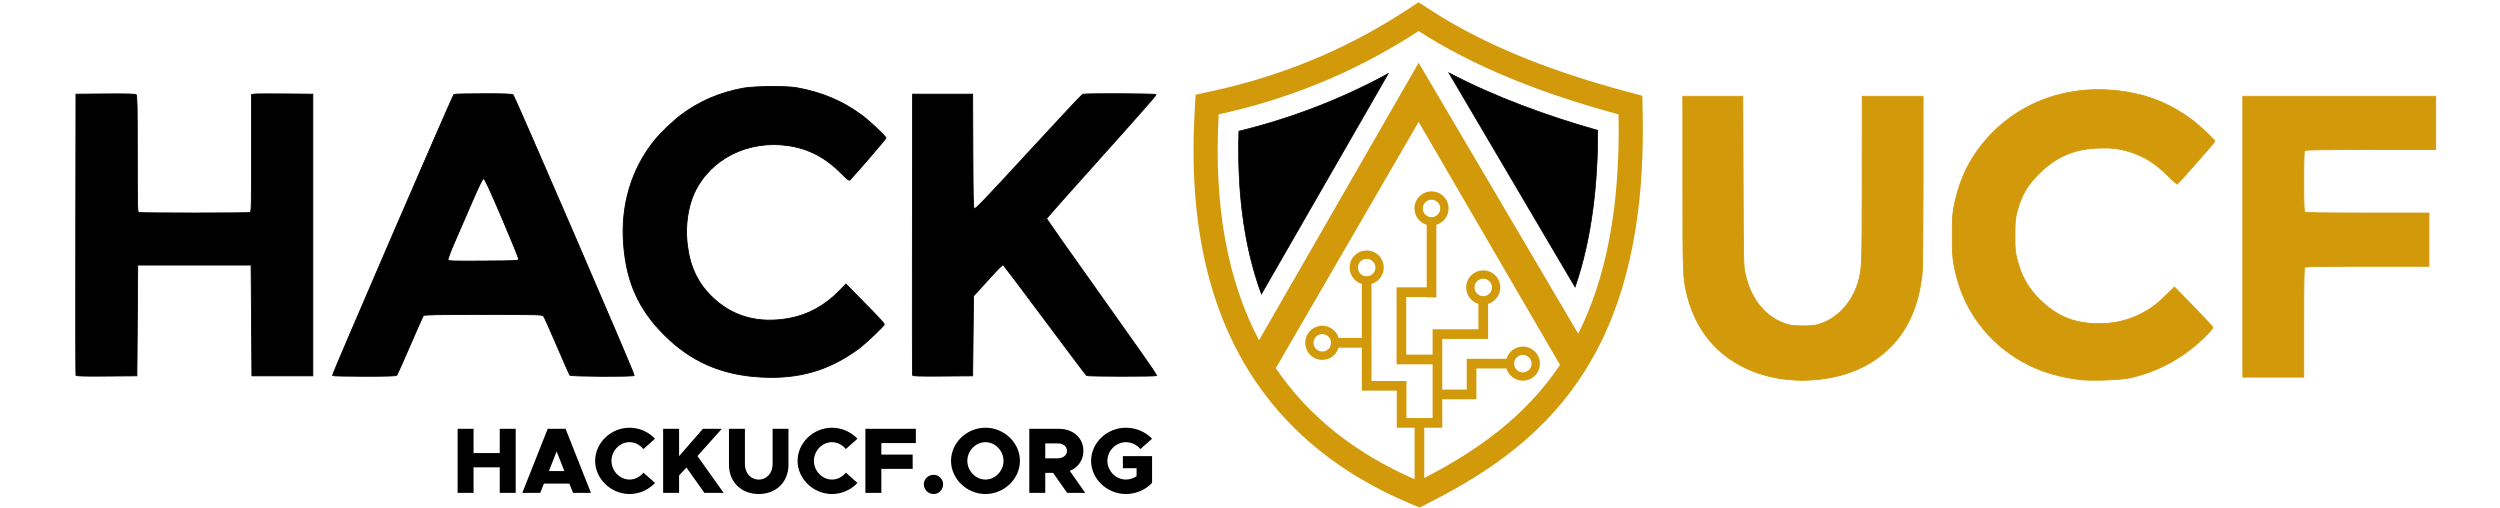 <svg width="1126" height="229" viewBox="0 0 1126 229" fill="none" xmlns="http://www.w3.org/2000/svg">
<g clip-path="url(#clip0_28_8)">
<path fill-rule="evenodd" clip-rule="evenodd" d="M652.582 32.821L709.417 129.284C717.142 106.857 719.607 82.252 719.621 58.721C696.771 52.215 673.779 43.903 652.582 32.821ZM625.246 33.158C604.023 44.716 581.698 53.278 558.014 59.093C557.233 83.766 559.638 109.194 568.145 132.432L625.246 33.158Z" fill="black" stroke="black" stroke-width="0.319"/>
<path fill-rule="evenodd" clip-rule="evenodd" d="M638.945 28.28L567.066 153.252C552.929 126.487 546.596 92.82 548.893 51.52C578.911 44.913 608.928 33.514 638.945 13.996C663.565 29.878 694.05 42.094 728.997 51.52C729.827 94.771 722.869 126.338 710.83 150.285L638.945 28.28ZM595.557 150.465C597.73 150.465 599.491 152.226 599.491 154.399C599.491 156.571 597.73 158.332 595.557 158.332C593.385 158.332 591.624 156.571 591.624 154.399C591.624 152.226 593.385 150.465 595.557 150.465ZM685.893 159.847C688.065 159.847 689.827 161.608 689.827 163.78C689.827 165.953 688.065 167.714 685.893 167.714C683.72 167.714 681.959 165.953 681.959 163.78C681.959 161.608 683.72 159.847 685.893 159.847ZM668.057 125.532C670.23 125.532 671.992 127.293 671.992 129.467C671.992 131.638 670.23 133.4 668.057 133.4C665.885 133.4 664.124 131.638 664.124 129.467C664.124 127.293 665.885 125.532 668.057 125.532ZM644.757 89.942C646.928 89.942 648.69 91.703 648.69 93.876C648.69 96.049 646.928 97.811 644.757 97.811C642.583 97.811 640.822 96.049 640.822 93.876C640.822 91.703 642.583 89.942 644.757 89.942ZM615.548 116.576C617.72 116.576 619.482 118.337 619.482 120.508C619.482 122.68 617.72 124.442 615.548 124.442C613.375 124.442 611.614 122.68 611.614 120.508C611.614 118.337 613.375 116.576 615.548 116.576ZM641.488 192.649V215.309C665.042 203.08 686.727 188.053 702.63 164.35L638.945 54.908L574.627 165.833C589.526 187.751 610.554 204.247 637.13 215.834V192.649H633.47H629.142H629.112V175.945H617.727H613.37V171.588V156.578H602.929C601.989 159.761 599.045 162.085 595.557 162.085C591.311 162.085 587.871 158.643 587.871 154.399C587.871 150.154 591.311 146.714 595.557 146.714C599.045 146.714 601.989 149.036 602.929 152.22H613.37V127.881C610.185 126.941 607.863 123.996 607.863 120.508C607.863 116.263 611.303 112.823 615.548 112.823C619.794 112.823 623.234 116.263 623.234 120.508C623.234 123.996 620.911 126.941 617.727 127.881V171.588H629.112H633.47V175.945V188.291H645.24V179.818V175.46V164.084H633.379H629.021V159.727V133.763V129.405H633.379H642.577V101.248C639.394 100.309 637.071 97.365 637.071 93.876C637.071 89.632 640.511 86.191 644.757 86.191C649.001 86.191 652.442 89.632 652.442 93.876C652.442 97.365 650.118 100.309 646.934 101.248V129.405V133.763V133.946H642.577V133.763H633.379V159.727H645.24V152.645V148.287H649.598H665.878V136.838C662.694 135.899 660.372 132.954 660.372 129.467C660.372 125.221 663.812 121.779 668.057 121.779C672.303 121.779 675.743 125.221 675.743 129.467C675.743 132.954 673.42 135.899 670.236 136.838V148.287V152.614V152.645H649.598V159.727V164.084V175.46H660.612V165.96V161.601H664.97H678.521C679.459 158.418 682.405 156.095 685.893 156.095C690.137 156.095 693.579 159.536 693.579 163.78C693.579 168.025 690.137 171.467 685.893 171.467C682.405 171.467 679.461 169.143 678.521 165.96H664.97V175.46V179.818H660.612H649.598V188.291V192.649H645.24H641.488ZM546.556 40.896C577.704 34.042 606.254 22.279 633.018 4.878L638.923 1.039L644.84 4.857C671.007 21.736 701.898 32.945 731.829 41.019L739.715 43.144L739.871 51.31C740.538 86.066 736.577 122.755 720.989 154.291C709.063 178.421 691.804 196.653 669.532 211.502C661.307 216.986 652.682 221.835 643.872 226.312L639.363 228.604L634.703 226.63C612.56 217.25 592.537 204.076 576.538 185.99C543.482 148.624 535.345 99.276 538.033 50.914L538.492 42.672L546.556 40.896Z" fill="#D2990B"/>
<path d="M805.587 170.954C792.755 169.816 781.21 164.73 772.867 156.541C766.619 150.41 762.057 142.06 759.82 132.662C757.994 124.991 757.96 124.075 757.952 82.509L757.945 43.36H771.449H784.954L785.097 81.556C785.24 119.517 785.246 119.776 786.097 123.556C788.718 135.194 795.439 143.206 805 146.092C806.681 146.599 808.547 146.782 812.049 146.782C815.55 146.782 817.416 146.599 819.097 146.092C827.947 143.421 834.814 135.704 837.337 125.596C838.622 120.444 838.704 117.763 838.712 80.604L838.719 43.36H852.436H866.152V81.23C866.152 104.957 866.002 120.574 865.751 123.046C864.324 137.106 859.545 148.234 851.467 156.312C842.941 164.839 831.649 169.778 817.954 170.972C812.829 171.419 810.794 171.416 805.587 170.954L805.587 170.954ZM936.856 170.984C928.776 170.066 920.504 167.729 913.942 164.508C897.621 156.497 885.697 141.965 881.283 124.705C879.514 117.786 879.296 115.7 879.314 105.846C879.33 97.206 879.407 96.153 880.352 91.71C881.975 84.079 884.581 77.34 888.143 71.559C901.314 50.185 924.942 38.557 951.027 40.611C965.493 41.751 977.069 46.139 988.215 54.709C990.94 56.804 997.6 63.126 997.6 63.618C997.6 64.019 980.912 82.985 980.559 82.985C980.433 82.985 978.515 81.218 976.297 79.058C970.453 73.369 965.769 70.431 959.308 68.401C954.482 66.885 950.986 66.472 944.924 66.705C934.247 67.115 926.323 70.478 918.786 77.798C913.281 83.144 910.471 87.876 908.575 94.99C907.665 98.407 907.557 99.5 907.526 105.655C907.49 112.898 907.741 114.773 909.462 120.133C911.341 125.986 914.428 130.852 919.083 135.3C926.377 142.268 933.501 145.335 943.306 145.729C951.109 146.042 957.687 144.683 964.179 141.417C968.447 139.269 971.167 137.262 975.442 133.11L979.383 129.281L987.732 137.852C992.323 142.566 996.26 146.728 996.479 147.102C996.811 147.667 996.475 148.202 994.476 150.289C984.751 160.446 972.081 167.562 958.907 170.265C954.548 171.159 941.999 171.568 936.856 170.984V170.984ZM1010.17 106.608V43.36H1053.61H1097.04V55.362V67.364H1067.78C1045.53 67.364 1038.41 67.473 1038.06 67.821C1037.72 68.159 1037.61 71.758 1037.61 81.651C1037.61 91.545 1037.72 95.144 1038.06 95.482C1038.41 95.829 1045.19 95.939 1066.26 95.939H1094V107.941V119.943H1066.26C1045.19 119.943 1038.41 120.053 1038.06 120.4C1037.72 120.746 1037.61 126.81 1037.61 145.356V169.855H1023.89H1010.17V106.608Z" fill="#D2990B" stroke="#D2990B" stroke-width="0.381"/>
<path d="M342.455 169.828C324.827 168.8 311.143 162.793 299.183 150.833C287.662 139.312 282.211 127.214 280.862 110.17C279.465 92.524 284.386 76.029 294.906 63.094C297.595 59.788 303.232 54.41 306.843 51.707C315.016 45.587 324.197 41.648 334.835 39.697C339.607 38.821 354.153 38.692 358.648 39.485C370.111 41.508 379.64 45.528 388.23 51.963C392.207 54.943 399.035 61.411 399.035 62.199C399.035 62.556 385.61 78.175 382.854 81.024C382.438 81.455 381.795 80.976 378.979 78.14C371.859 70.968 364.358 67.02 355.219 65.632C337.041 62.871 319.866 71.478 312.729 86.924C309.931 92.979 308.688 101.248 309.432 108.851C310.457 119.322 313.832 126.9 320.361 133.387C329.633 142.599 341.571 145.966 355.642 143.336C363.985 141.777 371.486 137.662 377.881 131.136L381.014 127.939L387.866 134.895C395.955 143.108 398.273 145.606 398.273 146.115C398.273 146.754 389.859 154.74 386.833 156.974C373.443 166.858 359.713 170.835 342.455 169.828V169.828ZM34.207 169.002C34.106 168.738 34.068 140.146 34.121 105.464L34.219 42.407L47.51 42.307C57.001 42.236 60.949 42.331 61.321 42.64C61.753 42.998 61.843 47.57 61.843 69.275C61.843 92.816 61.904 95.5 62.445 95.708C63.233 96.01 111.889 96.01 112.676 95.708C113.218 95.5 113.279 92.796 113.279 69.045V42.612L114.136 42.404C114.607 42.289 120.823 42.243 127.948 42.301L140.902 42.407V105.845V169.283H127.186H113.469L113.279 144.327L113.088 119.371H87.561H62.033L61.843 144.327L61.652 169.283L48.021 169.383C37.32 169.462 34.35 169.38 34.207 169.002ZM149.72 169.181C149.478 168.79 203.899 42.873 204.467 42.512C204.711 42.356 210.665 42.226 217.698 42.223C227.366 42.218 230.627 42.333 231.071 42.693C231.825 43.304 285.954 168.657 285.666 169.124C285.31 169.7 257.09 169.577 256.653 168.998C256.455 168.736 253.834 162.778 250.827 155.758C247.821 148.738 245.106 142.694 244.794 142.327C244.265 141.704 242.493 141.66 217.663 141.66C196.875 141.66 191.012 141.764 190.704 142.137C190.487 142.399 187.795 148.442 184.72 155.566C181.645 162.691 178.952 168.734 178.734 168.997C178.43 169.363 175.042 169.474 164.119 169.474C156.299 169.474 149.819 169.342 149.72 169.181V169.181ZM233.591 116.704C233.648 116.285 230.274 107.97 226.092 98.225C220.199 84.492 218.339 80.508 217.822 80.508C217.311 80.508 216.009 83.149 212.278 91.748C209.596 97.93 206.088 106.015 204.482 109.715C202.8 113.593 201.663 116.701 201.798 117.054C202.009 117.604 203.616 117.655 217.76 117.566C233.16 117.468 233.489 117.45 233.591 116.704ZM411.024 169.003C410.924 168.738 410.885 140.146 410.939 105.464L411.037 42.407H424.563H438.089L438.187 67.986C438.269 89.472 438.371 93.636 438.823 94.011C439.264 94.377 443.68 89.766 463.185 68.576C476.288 54.341 487.289 42.587 487.631 42.456C488.68 42.053 520.508 42.178 520.76 42.585C520.885 42.788 509.836 55.342 496.207 70.483C482.578 85.624 471.427 98.217 471.427 98.467C471.427 98.718 482.642 114.665 496.35 133.907C510.058 153.148 521.192 169.022 521.093 169.183C520.854 169.569 490.042 169.549 489.433 169.162C489.173 168.997 480.686 157.737 470.573 144.141C460.46 130.544 451.991 119.358 451.754 119.283C451.516 119.208 448.957 121.769 446.066 124.974C443.176 128.179 440.284 131.368 439.64 132.061L438.47 133.32L438.279 151.302L438.089 169.283L424.648 169.384C414.1 169.462 411.168 169.38 411.024 169.003V169.003Z" fill="black" stroke="black" stroke-width="0.381"/>
<path d="M225.088 193.146V204.066H213.286V193.146H206.104V222H213.286V210.492H225.088V222H232.27V193.146H225.088ZM258.099 222H266.163L254.739 193.146H246.675L235.251 222H243.315L244.995 217.8H256.419L258.099 222ZM247.221 212.172L250.707 203.31L254.193 212.172H247.221ZM283.551 222.504C288.045 222.504 292.161 220.572 295.017 217.506L289.809 212.886C288.255 214.776 286.029 215.994 283.551 215.994C279.141 215.994 275.403 212.13 275.403 207.552C275.403 203.016 279.141 199.152 283.551 199.152C285.987 199.152 288.255 200.37 289.767 202.26L295.017 197.598C292.161 194.574 288.045 192.642 283.551 192.642C275.151 192.642 268.053 199.446 268.053 207.552C268.053 215.658 275.151 222.504 283.551 222.504ZM298.678 222H305.86V214.146L309.178 210.576L317.284 222H325.936L314.134 205.41L325.096 193.146H316.57L305.86 205.452V193.146H298.678V222ZM341.725 222.504C349.621 222.504 355.123 217.086 355.123 209.358V193.146H347.983V209.022C347.983 213.096 345.379 215.994 341.725 215.994C338.113 215.994 335.509 213.096 335.509 209.022V193.146H328.327V209.358C328.327 217.086 333.871 222.504 341.725 222.504ZM374.729 222.504C379.223 222.504 383.339 220.572 386.195 217.506L380.987 212.886C379.433 214.776 377.207 215.994 374.729 215.994C370.319 215.994 366.581 212.13 366.581 207.552C366.581 203.016 370.319 199.152 374.729 199.152C377.165 199.152 379.433 200.37 380.945 202.26L386.195 197.598C383.339 194.574 379.223 192.642 374.729 192.642C366.329 192.642 359.231 199.446 359.231 207.552C359.231 215.658 366.329 222.504 374.729 222.504ZM412.494 199.572V193.146H389.772V222H396.954V211.164H411.066V204.738H396.954V199.572H412.494ZM420.54 222.504C422.85 222.504 424.782 220.53 424.782 218.094C424.782 215.826 422.85 213.852 420.54 213.852C418.02 213.852 416.088 215.826 416.088 218.094C416.088 220.53 418.02 222.504 420.54 222.504ZM443.84 222.504C452.282 222.504 459.38 215.658 459.38 207.552C459.38 199.446 452.282 192.642 443.84 192.642C435.44 192.642 428.342 199.446 428.342 207.552C428.342 215.658 435.44 222.504 443.84 222.504ZM443.84 215.994C439.43 215.994 435.692 212.13 435.692 207.552C435.692 203.016 439.43 199.152 443.84 199.152C448.25 199.152 451.988 203.016 451.988 207.552C451.988 212.13 448.25 215.994 443.84 215.994ZM488.8 222L481.828 212.088C485.566 210.576 487.96 207.258 487.96 203.058C487.96 197.22 483.34 193.146 476.998 193.146H463.6V222H470.782V212.97H474.31L480.652 222H488.8ZM470.782 199.698H476.326C478.804 199.698 480.568 201.042 480.568 203.058C480.568 205.074 478.804 206.418 476.326 206.418H470.782V199.698ZM505.746 210.87H511.92V214.482C510.492 215.448 508.77 215.994 507.09 215.994C502.596 215.994 498.774 212.13 498.774 207.552C498.774 203.016 502.596 199.152 507.09 199.152C509.568 199.152 512.088 200.328 513.642 202.26L518.892 197.598C515.952 194.49 511.542 192.642 507.09 192.642C498.564 192.642 491.424 199.446 491.424 207.552C491.424 215.658 498.564 222.504 507.09 222.504C511.542 222.504 515.952 220.656 518.892 217.506V205.452H505.746V210.87Z" fill="black"/>
</g>
<defs>
<clipPath id="clip0_28_8">
<rect width="1125.5" height="228.605" fill="black" transform="translate(0.5 0.306)"/>
</clipPath>
</defs>
</svg>
